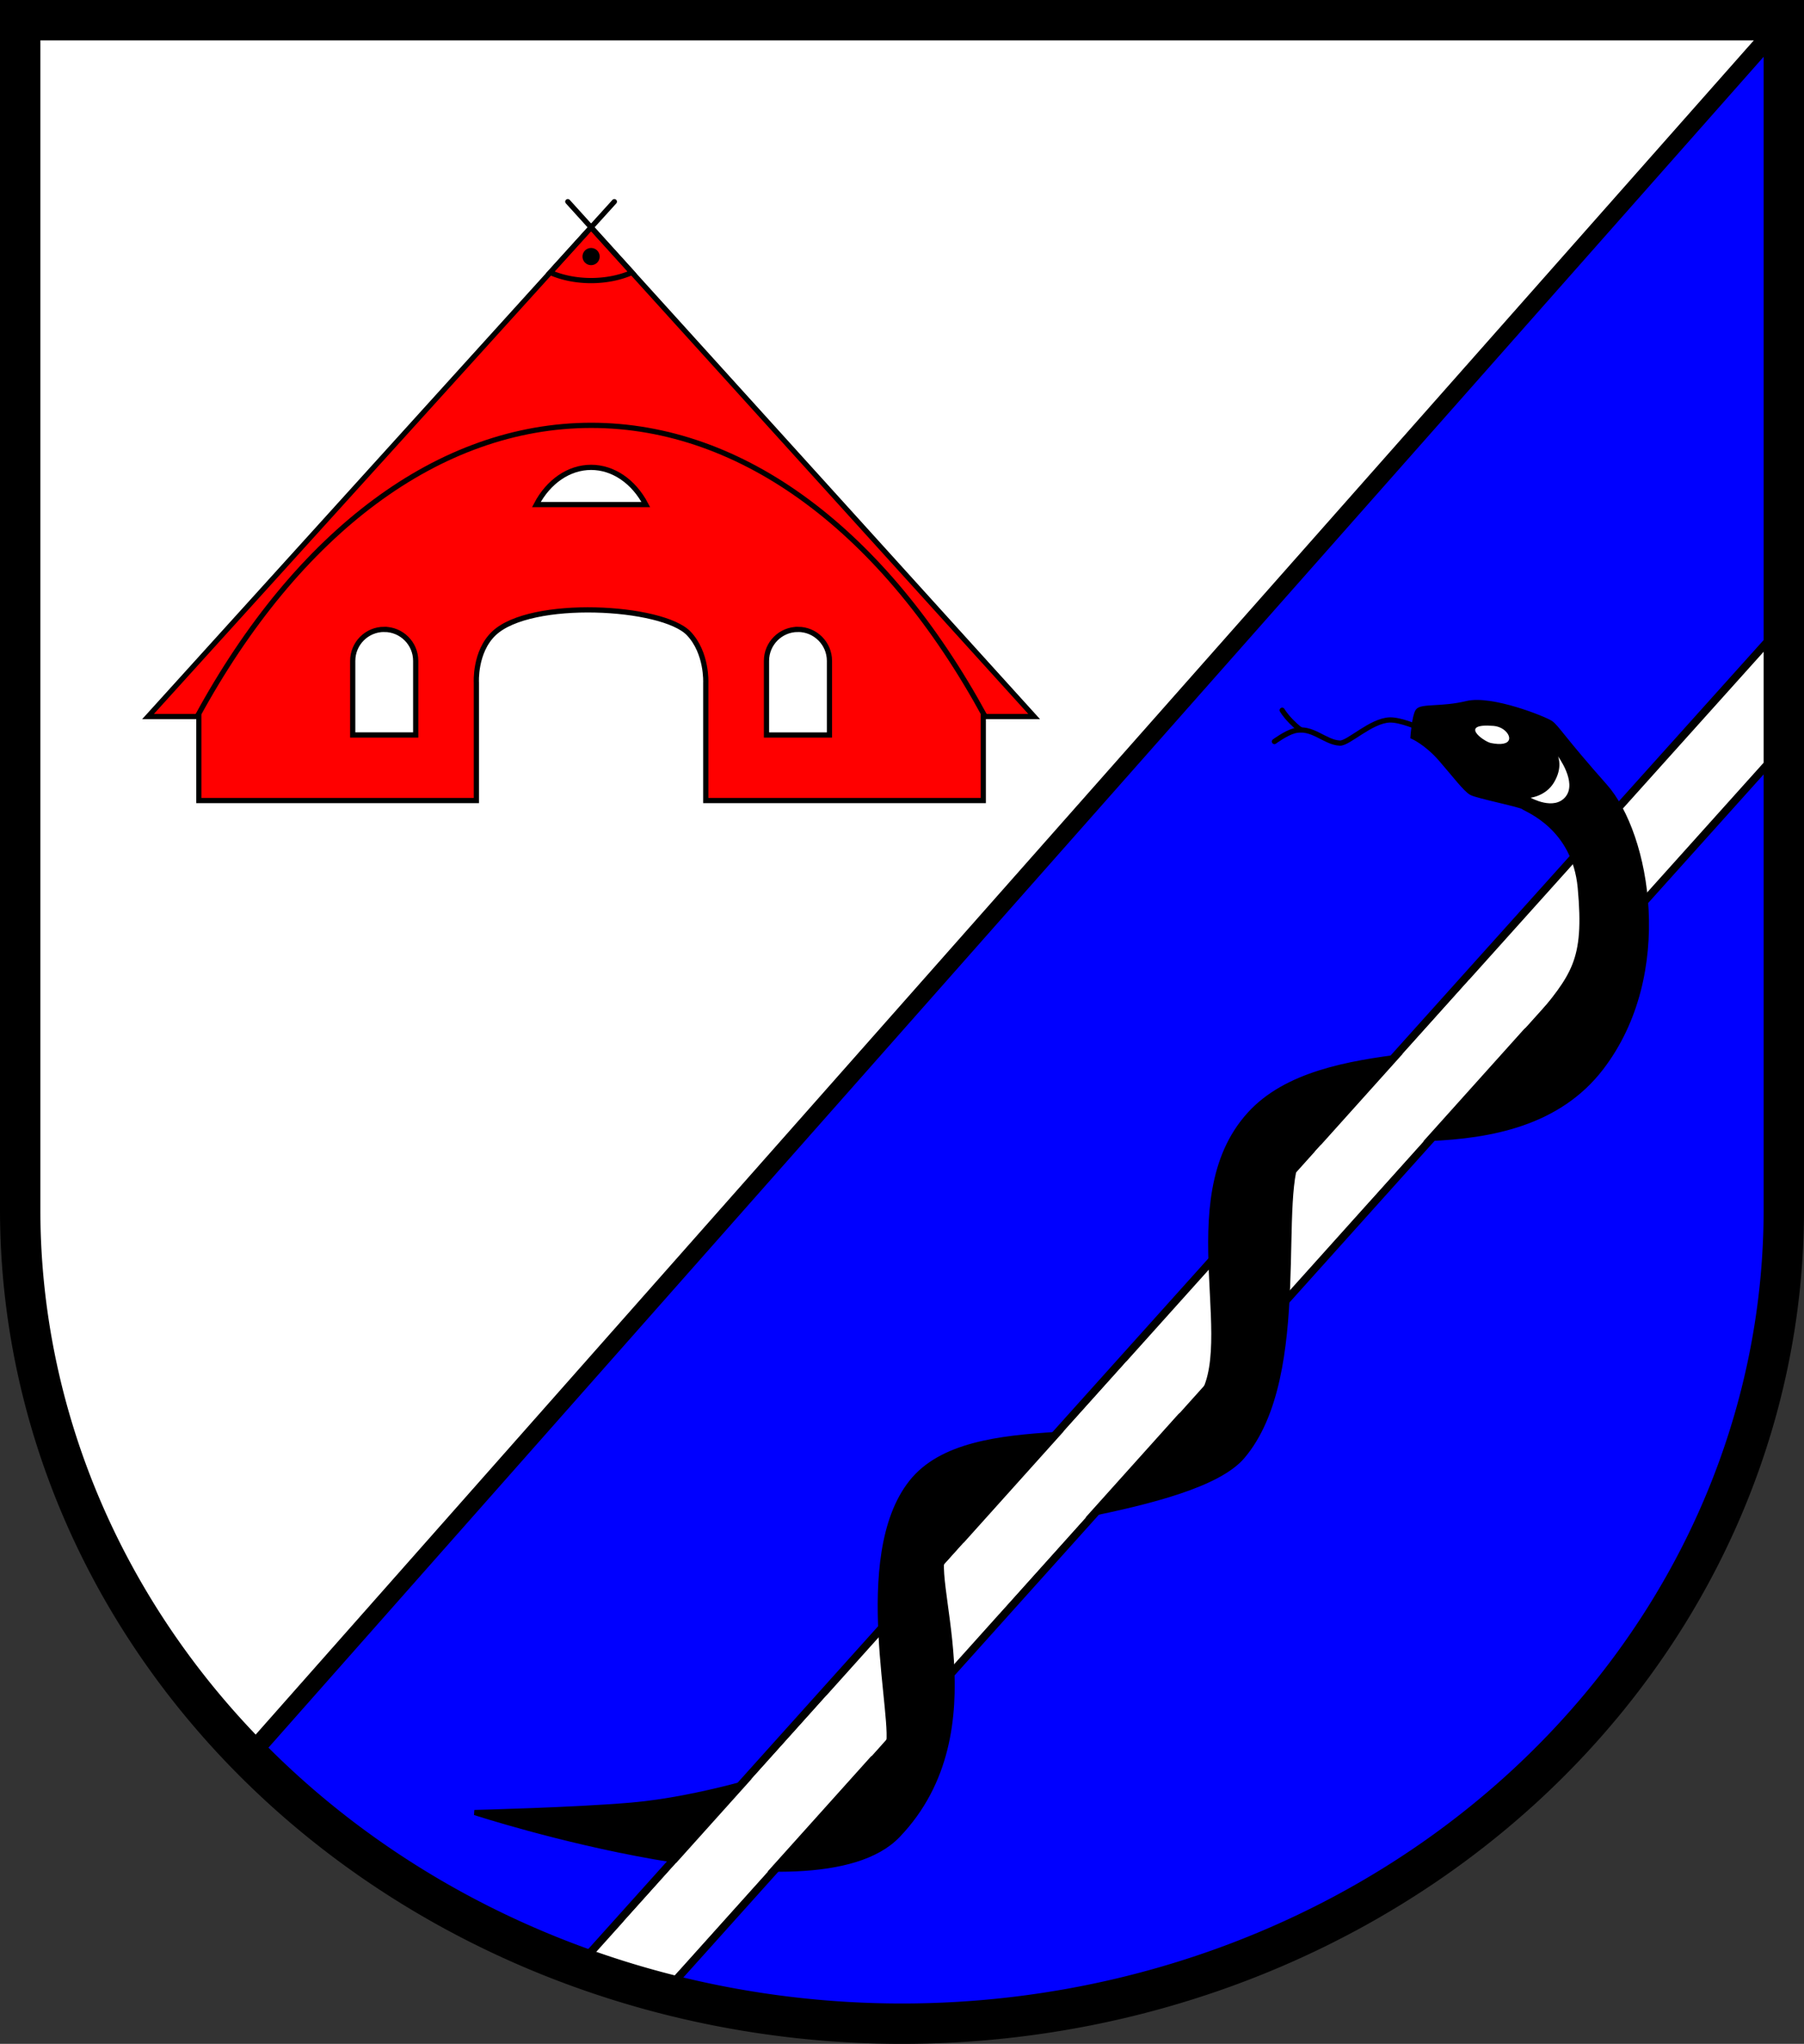<?xml version="1.0" encoding="UTF-8" standalone="no"?>
<!-- Created with Inkscape (http://www.inkscape.org/) -->

<svg
   width="138.552mm"
   height="156.887mm"
   viewBox="0 0 138.552 156.887"
   version="1.1"
   id="svg1982"
   inkscape:version="1.2.2 (732a01da63, 2022-12-09)"
   sodipodi:docname="Wappen Stakendorf2.svg"
   xmlns:inkscape="http://www.inkscape.org/namespaces/inkscape"
   xmlns:sodipodi="http://sodipodi.sourceforge.net/DTD/sodipodi-0.dtd"
   xmlns="http://www.w3.org/2000/svg"
   xmlns:svg="http://www.w3.org/2000/svg">
  <rect x="0" y="0" width="138.552" height="156.887" fill="#333333" stroke="none"/>
  <sodipodi:namedview
     id="namedview1984"
     pagecolor="#ffffff"
     bordercolor="#666666"
     borderopacity="1.0"
     inkscape:showpageshadow="2"
     inkscape:pageopacity="0.0"
     inkscape:pagecheckerboard="0"
     inkscape:deskcolor="#d1d1d1"
     inkscape:document-units="mm"
     showgrid="false"
     inkscape:zoom="0.90272699"
     inkscape:cx="261.98397"
     inkscape:cy="297.43212"
     inkscape:current-layer="layer1" />
  <defs
     id="defs1979" />
  <g
     inkscape:label="Ebene 1"
     inkscape:groupmode="layer"
     id="layer1"
     transform="translate(-538.567,-75.09)">
    <g
       id="g1948"
       transform="translate(505.319,8.54)">
      <path
         id="path1833"
         style="fill:#ffffff;stroke:none;stroke-width:3.1;stroke-linecap:round;stroke-dasharray:none"
         d="m 34.798,68.1 v 91.299 a 67.726,62.488 0 0 0 67.726,62.488 67.726,62.488 0 0 0 67.726,-62.488 67.726,62.488 0 0 0 0,-5.1e-4 V 68.1 Z" />
      <path
         id="path1844"
         style="fill:#0000ff;stroke:none;stroke-width:1.4;stroke-linecap:round;stroke-dasharray:none"
         d="M 170.251,68.1 52.19,201.144 a 67.726,62.488 0 0 0 50.335,20.743 67.726,62.488 0 0 0 67.726,-62.488 67.726,62.488 0 0 0 0,-5.1e-4 z" />
      <path
         style="fill:none;stroke:#000000;stroke-width:1.4;stroke-linecap:round;stroke-dasharray:none"
         d="M 170.251,68.1 52.343,201.364"
         id="path1851" />
      <path
         id="rect1975"
         style="fill:#ffffff;stroke:#000000;stroke-width:0.6;stroke-dasharray:none"
         d="m 28.681,203.103 -138.572,1.2e-4 a 67.726,62.488 48.062 0 0 2.909,6.292 l 128.659,-2.1e-4 z"
         transform="rotate(-48.062)" />
      <path
         style="fill:#000000;stroke:#000000;stroke-width:0.4;stroke-dasharray:none"
         d="m 69.714,205.679 c 0,0 26.02,8.479 32.477,1.751 7.795,-8.122 1.968,-20.282 3.686,-22.028 1.718,-1.746 19.11,-2.735 22.789,-7.059 5.361,-6.299 2.38,-20.666 4.519,-23.38 2.139,-2.714 16.439,2.133 23.029,-6.45 5.537,-7.212 3.568,-17.913 0.299,-21.598 -3.269,-3.685 -3.723,-4.552 -4.185,-4.862 -0.462,-0.309 -4.533,-1.958 -6.429,-1.494 -1.897,0.464 -3.499,0.187 -3.756,0.591 -0.257,0.404 -0.37,1.941 -0.37,1.941 0,0 1.056,0.473 2.124,1.697 1.068,1.224 1.908,2.349 2.367,2.603 0.459,0.254 3.78,0.912 3.985,1.096 0.205,0.184 3.936,1.516 4.37,6.199 0.528,5.709 -0.512,6.746 -3.469,10.37 -2.957,3.624 -16.349,0.903 -21.919,7.028 -6.067,6.672 -0.348,18.529 -4.239,22.36 -3.891,3.831 -17.161,0.126 -21.736,5.885 -4.575,5.758 -1.054,18.649 -1.83,20.345 -0.776,1.696 -8.409,2.02 -8.409,2.02 0,0 -5.893,1.956 -11.281,2.421 -4.391,0.379 -12.021,0.564 -12.021,0.564 z"
         id="path1914"
         sodipodi:nodetypes="cssssssssscssssssssscsc" />
      <rect
         style="fill:#ffffff;stroke:none;stroke-width:0.6;stroke-dasharray:none"
         id="rect1979"
         width="17.747"
         height="5.666"
         x="-25.567"
         y="203.409"
         transform="rotate(-48.062)" />
      <rect
         style="fill:#ffffff;stroke:none;stroke-width:0.6;stroke-dasharray:none"
         id="rect847"
         width="20.917"
         height="5.666"
         x="-68.123"
         y="203.409"
         transform="rotate(-48.062)" />
      <rect
         style="fill:#ffffff;stroke:none;stroke-width:0.6;stroke-dasharray:none"
         id="rect860"
         width="23.309"
         height="5.666"
         x="-104.967"
         y="203.409"
         transform="rotate(-48.062)" />
      <path
         style="fill:#ffffff;stroke-width:0.6"
         d="m 150.802,127.782 c 0,0 1.807,1.026 2.693,-0.085 0.886,-1.111 -0.589,-3.09 -0.589,-3.09 0,0 0.393,0.844 -0.316,2.016 -0.628,1.038 -1.789,1.159 -1.789,1.159 z"
         id="path928"
         sodipodi:nodetypes="cscsc" />
      <path
         style="fill:#ffffff;stroke-width:0.6"
         d="m 147.731,123.58 c 0.803,0.166 1.34,0.068 1.419,-0.285 0.079,-0.352 -0.404,-0.965 -1.218,-1.028 -2.661,-0.207 -0.772,1.172 -0.201,1.313 z"
         id="path1080"
         sodipodi:nodetypes="cssc" />
      <path
         style="fill:none;stroke:#000000;stroke-width:0.4;stroke-linecap:round;stroke-dasharray:none"
         d="m 142.299,122.443 c 0,0 -1.473,-0.66 -2.322,-0.63 -1.437,0.051 -3.168,1.806 -3.823,1.778 -1.168,-0.05 -2.122,-1.313 -3.512,-0.942 -0.627,0.167 -1.516,0.82 -1.516,0.82"
         id="path1082"
         sodipodi:nodetypes="csssc" />
      <path
         style="fill:none;stroke:#000000;stroke-width:0.4;stroke-linecap:round;stroke-dasharray:none"
         d="m 131.723,121.067 c 0,0 0.204,0.361 0.664,0.835 0.576,0.592 0.766,0.662 0.766,0.662"
         id="path1138"
         sodipodi:nodetypes="csc" />
      <path
         id="path1849"
         style="fill:none;stroke:#000000;stroke-width:3.1;stroke-linecap:round;stroke-dasharray:none"
         d="m 34.798,68.1 v 91.299 a 67.726,62.488 0 0 0 67.726,62.488 67.726,62.488 0 0 0 67.726,-62.488 67.726,62.488 0 0 0 0,-5.1e-4 V 68.1 Z" />
      <g
         id="g1831"
         transform="translate(1.013,-4.375)">
        <path
           id="path1176"
           style="fill:#ff0000;stroke:#000000;stroke-width:0.4;stroke-linecap:round;stroke-dasharray:none"
           d="M 77.632,88.376 43.604,125.926 h 3.903 v 6.45 h 21.315 v -9.045 c 0,0 -0.149,-2.359 1.339,-3.781 2.82,-2.693 12.96,-2.119 14.974,0 1.418,1.492 1.305,3.781 1.305,3.781 v 9.045 h 21.315 v -6.45 h 3.904 z m 5.17e-4,18.423 c 1.69,1.9e-4 3.269,1.073 4.204,2.857 h -8.408 c 0.935,-1.784 2.513,-2.857 4.204,-2.857 z m -15.888,12.437 c 1.336,1e-4 2.418,1.083 2.418,2.418 v 5.2e-4 5.687 h -4.837 v -5.688 c 9.4e-5,-1.336 1.083,-2.419 2.419,-2.418 z m 31.776,0 c 1.336,-1.9e-4 2.419,1.083 2.419,2.418 v 5.688 h -4.837 v -5.687 -5.2e-4 c 9.4e-5,-1.336 1.083,-2.418 2.418,-2.418 z"
           sodipodi:nodetypes="ccccccsscccccccccccsccccccccccsc" />
        <path
           id="path1693"
           style="fill:none;stroke:#000000;stroke-width:0.4;stroke-linecap:round;stroke-dasharray:none"
           d="m 77.632,88.376 -3.139,3.464 a 5.374,3.295 0 0 0 3.138,0.623 5.374,3.295 0 0 0 3.14,-0.624 z" />
        <path
           id="path1753"
           style="fill:none;stroke:#000000;stroke-width:0.4;stroke-linecap:round;stroke-dasharray:none"
           d="m 107.893,125.926 c -7.732,-14.215 -18.605,-22.351 -30.26,-22.352 -11.645,0.014 -22.526,8.149 -30.251,22.352"
           sodipodi:nodetypes="ccc" />
        <circle
           style="fill:#000000;stroke:none;stroke-width:0.4;stroke-linecap:round;stroke-dasharray:none"
           id="path1815"
           cx="77.632"
           cy="90.619"
           r="0.661" />
        <path
           style="fill:#000000;stroke:#000000;stroke-width:0.4;stroke-linecap:round;stroke-dasharray:none"
           d="m 77.632,88.376 1.787,-1.972"
           id="path1819"
           sodipodi:nodetypes="cc" />
        <path
           style="fill:#000000;stroke:#000000;stroke-width:0.4;stroke-linecap:round;stroke-dasharray:none"
           d="m 77.661,88.408 -1.817,-2.005"
           id="path1823"
           sodipodi:nodetypes="cc"
           inkscape:transform-center-x="-1.2401352"
           inkscape:transform-center-y="7.1327555" />
      </g>
    </g>
  </g>
</svg>
